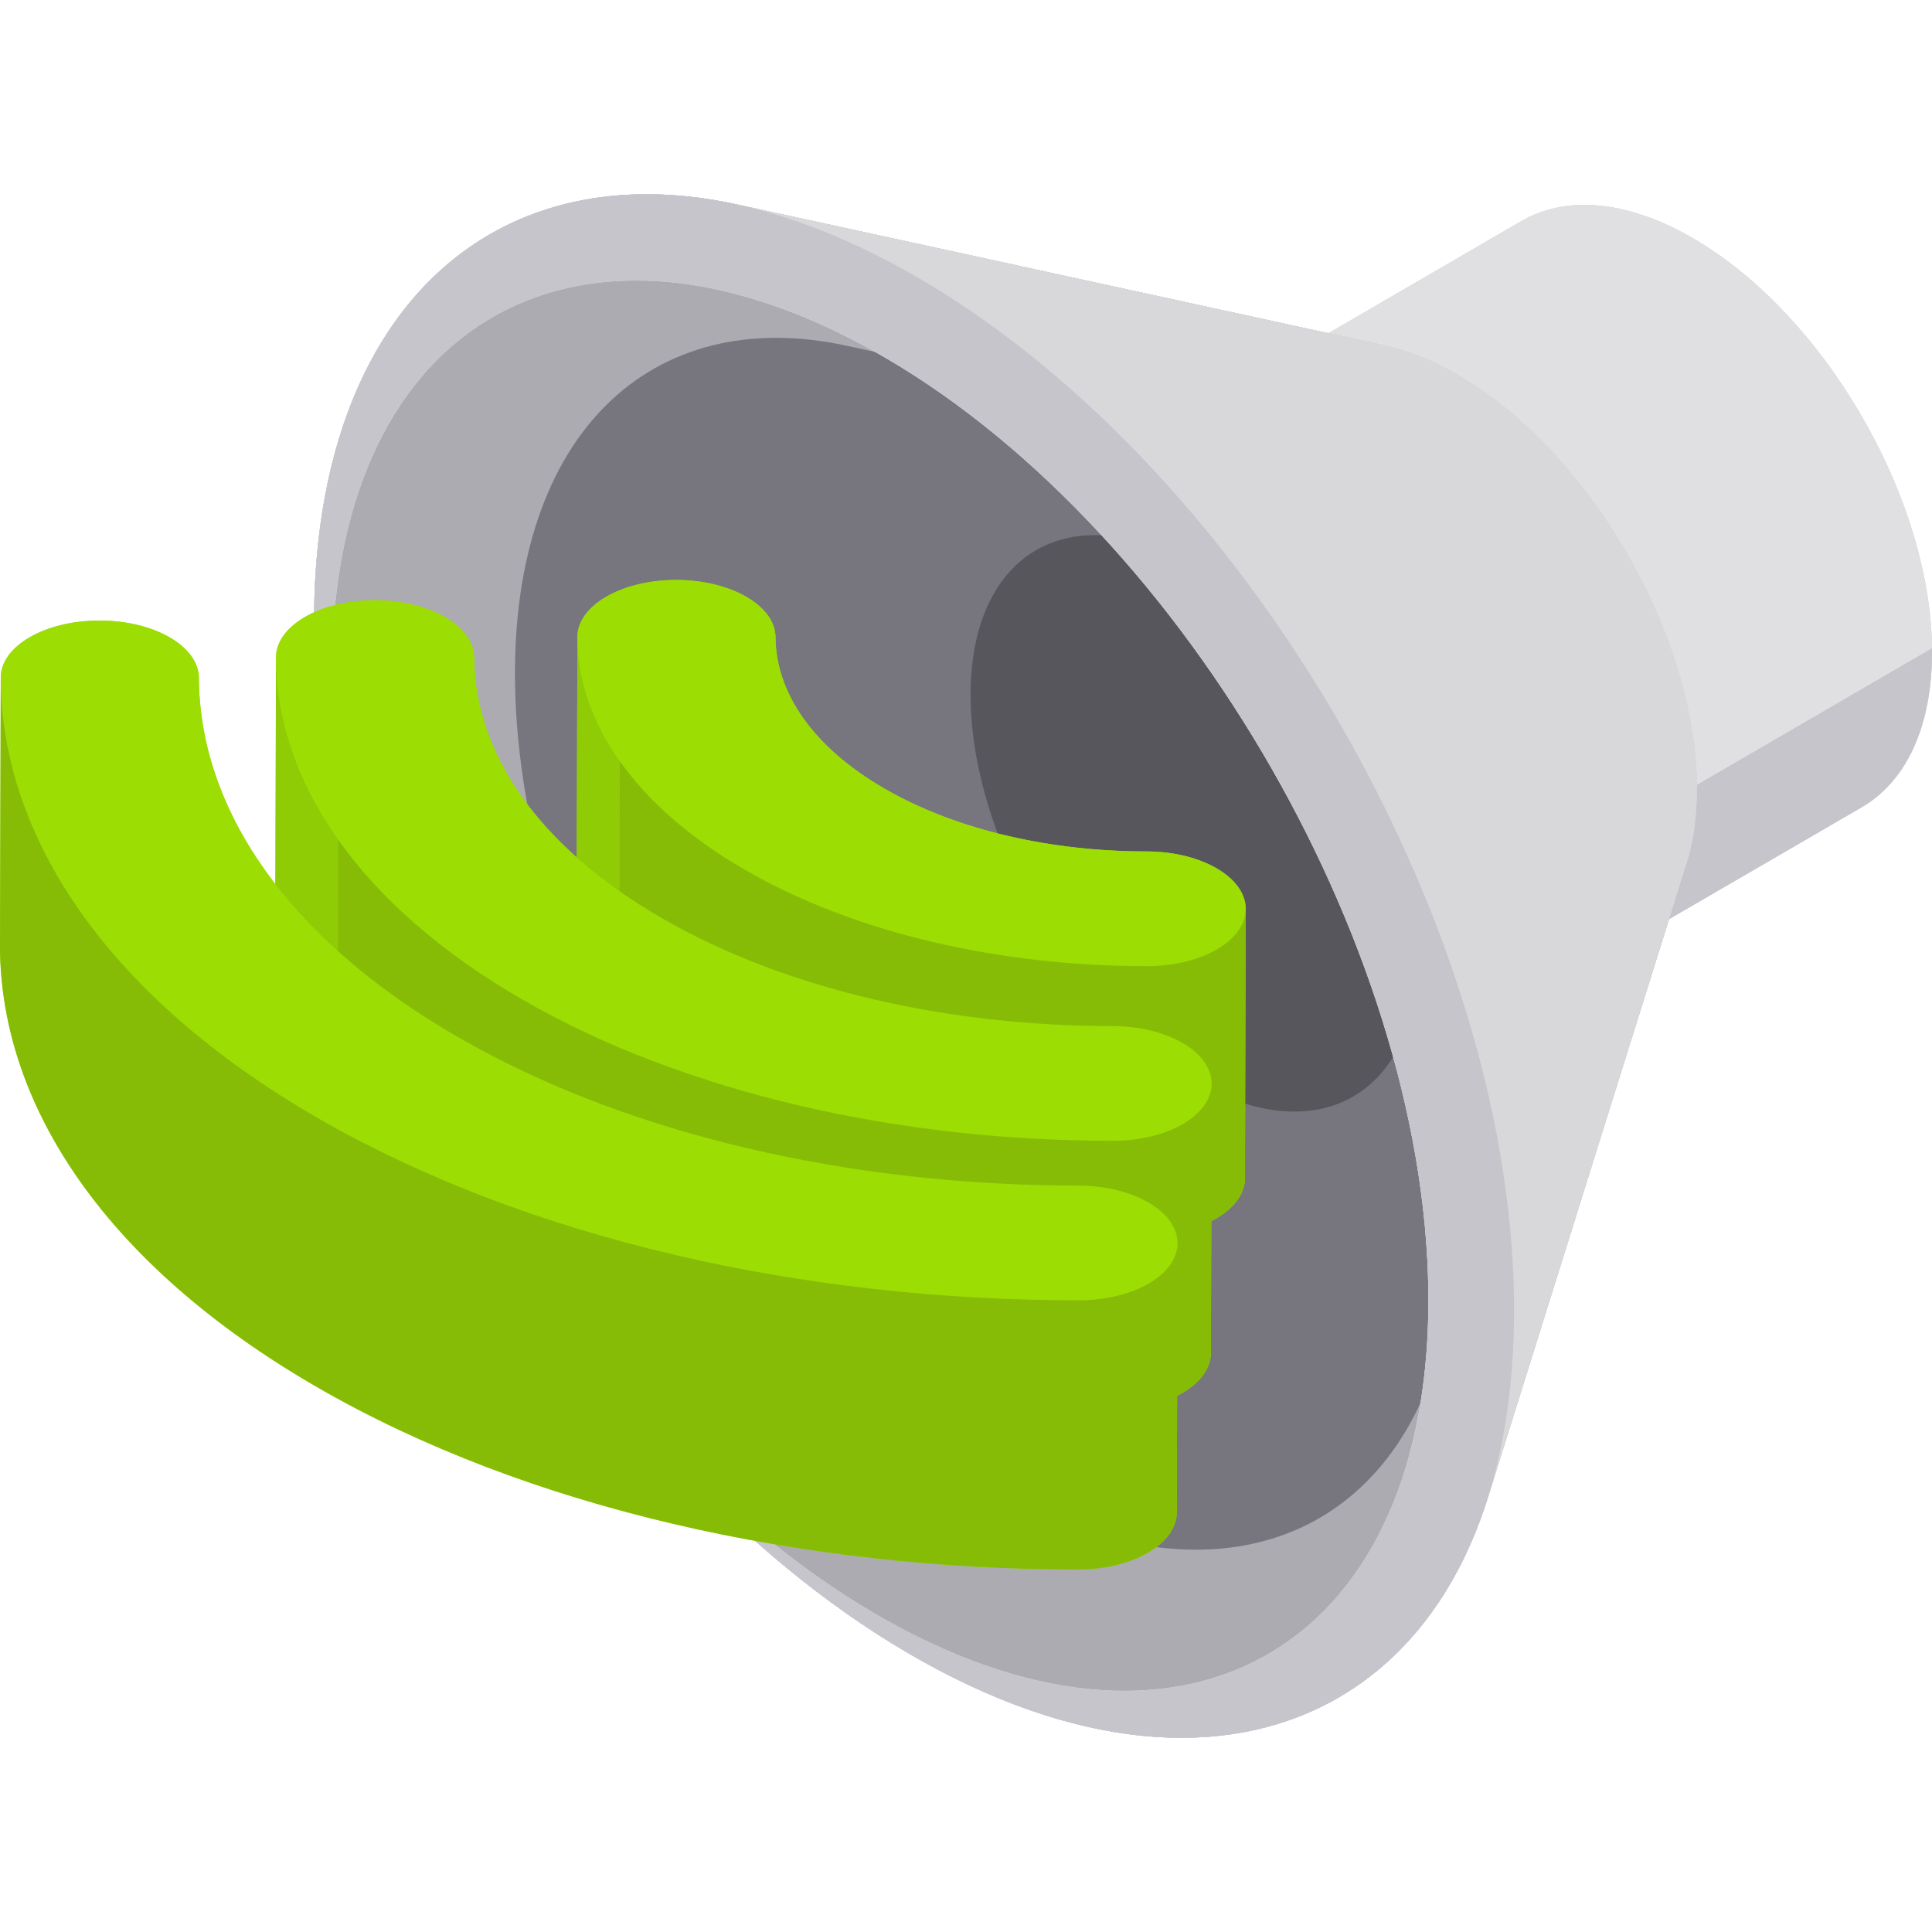 <?xml version="1.0" encoding="iso-8859-1"?>
<!-- Generator: Adobe Illustrator 19.0.0, SVG Export Plug-In . SVG Version: 6.00 Build 0)  -->
<svg xmlns="http://www.w3.org/2000/svg" xmlns:xlink="http://www.w3.org/1999/xlink" version="1.1" id="Layer_1" x="0px" y="0px" viewBox="0 0 512 512" style="enable-background:new 0 0 512 512;" xml:space="preserve">
<path style="fill:#C6C5CB;" d="M501.166,207.49c0.068-0.077,0.137-0.155,0.205-0.233c0.508-0.587,0.999-1.197,1.473-1.83  c0.062-0.083,0.124-0.163,0.185-0.247c0.472-0.641,0.928-1.304,1.367-1.99c0.055-0.086,0.111-0.17,0.165-0.256  c0.437-0.694,0.855-1.411,1.256-2.148c0.048-0.088,0.096-0.174,0.144-0.263c0.4-0.748,0.78-1.519,1.142-2.311  c0.041-0.088,0.082-0.175,0.122-0.263c0.362-0.802,0.702-1.629,1.025-2.476c0.033-0.088,0.068-0.173,0.1-0.261  c0.322-0.859,0.622-1.741,0.902-2.643c0.026-0.085,0.054-0.167,0.08-0.253c0.28-0.915,0.537-1.855,0.774-2.814  c0.02-0.079,0.041-0.158,0.061-0.238c0.236-0.975,0.449-1.973,0.642-2.993c0.014-0.071,0.028-0.141,0.042-0.212  c0.191-1.037,0.358-2.097,0.503-3.179c0.008-0.06,0.018-0.118,0.025-0.178c0.144-1.1,0.262-2.226,0.356-3.372  c0.003-0.045,0.008-0.089,0.013-0.134c0.094-1.168,0.161-2.36,0.203-3.576c0.001-0.025,0.002-0.049,0.003-0.074  c0.041-1.24,0.053-2.506,0.038-3.794c-0.499-40.779-29.424-89.73-64.606-109.335c-0.545-0.304-1.089-0.599-1.631-0.885  c-0.174-0.092-0.347-0.178-0.521-0.269c-0.367-0.19-0.734-0.382-1.099-0.564c-0.216-0.108-0.429-0.208-0.645-0.313  c-0.321-0.157-0.643-0.316-0.962-0.466c-0.233-0.11-0.465-0.212-0.697-0.318c-0.301-0.138-0.602-0.278-0.901-0.41  c-0.237-0.104-0.471-0.202-0.707-0.303c-0.293-0.125-0.586-0.253-0.878-0.373c-0.238-0.098-0.475-0.189-0.713-0.284  c-0.287-0.115-0.575-0.231-0.86-0.341c-0.241-0.092-0.481-0.178-0.721-0.266c-0.279-0.103-0.559-0.208-0.838-0.306  c-0.241-0.086-0.482-0.164-0.722-0.246c-0.276-0.093-0.552-0.189-0.825-0.277c-0.239-0.077-0.476-0.148-0.715-0.222  c-0.273-0.085-0.546-0.17-0.817-0.25c-0.238-0.07-0.475-0.134-0.713-0.2c-0.269-0.075-0.538-0.152-0.805-0.222  c-0.237-0.062-0.473-0.118-0.709-0.177c-0.264-0.066-0.53-0.133-0.793-0.194c-0.237-0.055-0.473-0.104-0.709-0.156  c-0.259-0.056-0.518-0.114-0.776-0.165c-0.237-0.048-0.473-0.09-0.709-0.134c-0.254-0.047-0.509-0.096-0.762-0.138  c-0.235-0.04-0.469-0.074-0.703-0.111c-0.252-0.039-0.503-0.078-0.752-0.113c-0.232-0.031-0.463-0.059-0.694-0.087  c-0.249-0.03-0.497-0.062-0.744-0.087c-0.23-0.024-0.458-0.043-0.687-0.064c-0.246-0.022-0.49-0.044-0.734-0.062  c-0.229-0.017-0.455-0.028-0.682-0.041c-0.24-0.014-0.48-0.027-0.718-0.037c-0.227-0.008-0.451-0.013-0.676-0.018  c-0.237-0.005-0.473-0.01-0.708-0.011c-0.223-0.001-0.444,0.002-0.666,0.005c-0.234,0.003-0.467,0.006-0.699,0.013  c-0.22,0.007-0.438,0.018-0.656,0.028c-0.23,0.011-0.461,0.022-0.69,0.038c-0.217,0.015-0.433,0.032-0.648,0.051  c-0.227,0.019-0.452,0.039-0.677,0.062c-0.214,0.022-0.427,0.048-0.639,0.074c-0.223,0.027-0.445,0.054-0.666,0.086  c-0.211,0.03-0.42,0.064-0.629,0.096c-0.219,0.036-0.439,0.071-0.656,0.11c-0.207,0.038-0.413,0.077-0.619,0.119  c-0.215,0.043-0.431,0.087-0.645,0.134c-0.204,0.045-0.406,0.093-0.609,0.141c-0.212,0.051-0.423,0.102-0.633,0.158  c-0.201,0.052-0.4,0.108-0.599,0.164c-0.208,0.059-0.415,0.118-0.621,0.181c-0.197,0.06-0.393,0.122-0.588,0.186  c-0.204,0.067-0.408,0.134-0.609,0.204c-0.193,0.067-0.386,0.137-0.577,0.208c-0.2,0.074-0.398,0.148-0.596,0.227  c-0.19,0.075-0.378,0.152-0.566,0.23c-0.195,0.082-0.391,0.164-0.584,0.25c-0.186,0.082-0.37,0.165-0.554,0.251  c-0.192,0.09-0.383,0.181-0.574,0.274c-0.181,0.089-0.361,0.179-0.54,0.272c-0.188,0.097-0.375,0.196-0.561,0.297  c-0.178,0.096-0.354,0.193-0.529,0.294c-0.088,0.049-0.177,0.096-0.263,0.146l-62.304,36.219  c-11.696,6.799-18.831,21.422-18.577,42.142c0.499,40.774,29.421,89.719,64.599,109.322c17.297,9.639,32.887,10.389,44.205,3.813  c20.773-12.068,41.543-24.134,62.315-36.202c0.046-0.026,0.088-0.059,0.133-0.085c0.639-0.376,1.265-0.775,1.877-1.199  c0.085-0.059,0.168-0.117,0.252-0.176c0.608-0.429,1.201-0.882,1.779-1.357c0.079-0.066,0.159-0.131,0.238-0.197  c0.575-0.482,1.135-0.987,1.68-1.515c0.074-0.072,0.148-0.143,0.222-0.216C500.131,208.627,500.657,208.07,501.166,207.49z   M449.653,210.34c-0.153-0.084-0.304-0.163-0.457-0.249C449.348,210.177,449.5,210.256,449.653,210.34L449.653,210.34z"/>
<path style="fill:#E0E0E2;" d="M511.994,171.754c0.499,40.778-27.616,57.943-62.797,38.337s-64.107-68.557-64.606-109.335  c-0.499-40.778,27.616-57.943,62.797-38.337C482.568,82.025,511.494,130.975,511.994,171.754z"/>
<path style="fill:#D8D8DA;" d="M431.092,250.107c-11.319,6.576-26.908,5.826-44.205-3.813  c-35.178-19.603-64.099-68.548-64.599-109.322c-0.254-20.72,6.881-35.343,18.577-42.142l62.304-36.219  c-11.698,6.8-18.833,21.425-18.579,42.147c0.499,40.778,29.424,89.73,64.606,109.335c17.299,9.64,32.89,10.39,44.211,3.814  C472.634,225.973,451.864,238.04,431.092,250.107z"/>
<path style="fill:#C6C5CB;" d="M493.407,213.906c-20.772,12.068-41.543,24.134-62.315,36.202  c11.701-6.797,18.838-21.421,18.585-42.146l62.317-36.206C512.248,192.481,505.109,207.107,493.407,213.906z"/>
<path style="fill:#E0E0E2;" d="M340.865,94.829l62.304-36.219c11.321-6.581,26.916-5.834,44.219,3.81  c35.182,19.605,64.107,68.557,64.606,109.335l-62.317,36.206c-0.499-40.774-29.421-89.719-64.599-109.322  C367.776,88.996,352.184,88.249,340.865,94.829z"/>
<path style="fill:#C6C5CB;" d="M449.677,207.96L449.677,207.96L449.677,207.96c-0.499-40.774-29.421-89.719-64.599-109.322  c-6.242-3.478-12.263-5.799-17.94-7.036c-57.313-12.484-114.624-24.968-171.938-37.452c-0.532-0.116-1.06-0.217-1.589-0.326  c-0.368-0.075-0.737-0.155-1.102-0.226c-1.124-0.219-2.244-0.425-3.357-0.61c-0.016-0.003-0.032-0.006-0.048-0.008  c-1.13-0.187-2.253-0.352-3.371-0.505c-0.354-0.048-0.705-0.089-1.058-0.134c-0.769-0.097-1.536-0.189-2.299-0.27  c-0.404-0.043-0.807-0.082-1.209-0.119c-0.726-0.069-1.449-0.13-2.169-0.183c-0.39-0.029-0.779-0.059-1.167-0.084  c-0.797-0.05-1.59-0.089-2.38-0.12c-0.292-0.011-0.586-0.029-0.877-0.039c-1.073-0.033-2.14-0.052-3.201-0.052  c-0.215,0-0.427,0.007-0.643,0.008c-0.846,0.005-1.689,0.02-2.527,0.048c-0.362,0.011-0.72,0.03-1.079,0.046  c-0.696,0.03-1.389,0.068-2.077,0.114c-0.38,0.025-0.759,0.053-1.137,0.083c-0.69,0.054-1.375,0.118-2.058,0.188  c-0.346,0.036-0.692,0.068-1.035,0.107c-0.837,0.095-1.668,0.204-2.494,0.322c-0.177,0.025-0.354,0.045-0.53,0.071  c-0.998,0.148-1.987,0.317-2.97,0.498c-0.278,0.051-0.552,0.111-0.828,0.164c-0.707,0.138-1.412,0.282-2.111,0.439  c-0.347,0.077-0.691,0.159-1.035,0.24c-0.635,0.15-1.267,0.307-1.895,0.471c-0.345,0.09-0.69,0.181-1.032,0.275  c-0.66,0.182-1.314,0.374-1.967,0.573c-0.289,0.088-0.581,0.171-0.868,0.262c-0.929,0.294-1.851,0.6-2.763,0.926  c-0.064,0.023-0.126,0.048-0.19,0.072c-0.848,0.306-1.689,0.627-2.522,0.96c-0.29,0.116-0.578,0.239-0.867,0.359  c-0.608,0.252-1.214,0.51-1.815,0.776c-0.322,0.143-0.641,0.289-0.96,0.436c-0.578,0.266-1.15,0.54-1.721,0.821  c-0.303,0.149-0.607,0.297-0.909,0.45c-0.641,0.326-1.275,0.664-1.905,1.007c-0.213,0.116-0.43,0.228-0.643,0.346  c-0.835,0.466-1.661,0.947-2.479,1.444c-0.186,0.113-0.368,0.233-0.553,0.348c-0.631,0.392-1.258,0.79-1.878,1.2  c-0.278,0.184-0.552,0.373-0.828,0.561c-0.528,0.359-1.052,0.724-1.572,1.098c-0.285,0.205-0.569,0.412-0.852,0.621  c-0.523,0.387-1.041,0.783-1.555,1.183c-0.254,0.197-0.509,0.393-0.761,0.594c-0.653,0.522-1.299,1.057-1.936,1.603  c-0.098,0.085-0.201,0.165-0.299,0.25c-0.734,0.632-1.454,1.283-2.167,1.946c-0.212,0.197-0.419,0.401-0.629,0.601  c-0.502,0.476-1,0.958-1.491,1.45c-0.251,0.251-0.498,0.506-0.746,0.76c-0.452,0.465-0.9,0.936-1.343,1.414  c-0.242,0.261-0.485,0.522-0.725,0.788c-0.471,0.521-0.936,1.053-1.397,1.589c-0.192,0.224-0.388,0.443-0.578,0.67  c-0.644,0.765-1.278,1.542-1.9,2.337c-0.078,0.099-0.153,0.204-0.23,0.304c-0.542,0.699-1.076,1.409-1.601,2.13  c-0.2,0.274-0.394,0.553-0.59,0.83c-0.401,0.564-0.799,1.134-1.19,1.712c-0.211,0.312-0.421,0.627-0.629,0.944  c-0.378,0.575-0.751,1.156-1.12,1.743c-0.193,0.308-0.388,0.614-0.579,0.926c-0.422,0.69-0.836,1.39-1.244,2.096  c-0.122,0.211-0.248,0.417-0.368,0.629c-0.523,0.921-1.034,1.856-1.535,2.805c-0.125,0.238-0.246,0.482-0.369,0.722  c-0.373,0.721-0.741,1.447-1.1,2.184c-0.167,0.343-0.331,0.692-0.495,1.038c-0.311,0.656-0.618,1.318-0.918,1.985  c-0.165,0.367-0.329,0.736-0.491,1.107c-0.303,0.694-0.599,1.397-0.891,2.104c-0.139,0.339-0.281,0.673-0.419,1.015  c-0.387,0.962-0.763,1.935-1.128,2.92c-0.031,0.086-0.066,0.169-0.097,0.255c-0.395,1.071-0.774,2.16-1.144,3.258  c-0.114,0.339-0.222,0.682-0.333,1.023c-0.253,0.775-0.503,1.554-0.743,2.343c-0.124,0.409-0.247,0.82-0.368,1.232  c-0.222,0.75-0.437,1.506-0.647,2.267c-0.114,0.415-0.229,0.829-0.34,1.247c-0.223,0.839-0.437,1.686-0.646,2.54  c-0.083,0.336-0.169,0.669-0.25,1.008c-0.283,1.19-0.554,2.392-0.811,3.608c-0.044,0.209-0.084,0.423-0.126,0.632  c-0.209,1.015-0.411,2.035-0.602,3.068c-0.078,0.421-0.15,0.847-0.225,1.272c-0.148,0.841-0.292,1.686-0.428,2.539  c-0.074,0.467-0.147,0.935-0.218,1.406c-0.129,0.855-0.25,1.716-0.367,2.582c-0.06,0.446-0.122,0.891-0.179,1.341  c-0.132,1.041-0.253,2.092-0.367,3.149c-0.029,0.273-0.064,0.54-0.092,0.814c-0.137,1.33-0.259,2.674-0.369,4.03  c-0.029,0.363-0.052,0.731-0.079,1.096c-0.075,1.004-0.144,2.012-0.204,3.029c-0.028,0.491-0.053,0.985-0.078,1.48  c-0.047,0.921-0.088,1.845-0.121,2.776c-0.019,0.513-0.037,1.026-0.052,1.542c-0.028,0.977-0.047,1.961-0.062,2.951  c-0.006,0.456-0.017,0.909-0.021,1.368c-0.011,1.442-0.013,2.893,0.006,4.36c1.247,101.778,73.441,223.954,161.25,272.887  c1.258,0.701,2.511,1.378,3.762,2.042c0.393,0.209,0.785,0.41,1.178,0.614c0.868,0.453,1.737,0.901,2.602,1.335  c0.441,0.222,0.881,0.441,1.32,0.658c0.851,0.42,1.699,0.831,2.545,1.233c0.404,0.192,0.809,0.388,1.212,0.576  c1.076,0.503,2.149,0.991,3.22,1.465c0.156,0.069,0.311,0.142,0.467,0.211c1.221,0.537,2.438,1.053,3.651,1.554  c0.358,0.147,0.715,0.288,1.072,0.433c0.864,0.35,1.726,0.693,2.586,1.024c0.424,0.163,0.847,0.324,1.271,0.483  c0.818,0.307,1.633,0.605,2.446,0.895c0.402,0.144,0.806,0.289,1.207,0.429c0.962,0.334,1.921,0.656,2.877,0.967  c0.231,0.075,0.464,0.156,0.695,0.23c1.181,0.378,2.356,0.737,3.527,1.079c0.317,0.093,0.631,0.178,0.948,0.268  c0.86,0.246,1.719,0.483,2.574,0.708c0.405,0.107,0.81,0.21,1.214,0.312c0.784,0.2,1.563,0.39,2.342,0.573  c0.398,0.093,0.795,0.188,1.191,0.277c0.868,0.195,1.733,0.378,2.596,0.554c0.281,0.057,0.564,0.12,0.844,0.174  c1.133,0.223,2.26,0.427,3.381,0.614c0.263,0.044,0.523,0.08,0.786,0.122c0.863,0.138,1.723,0.269,2.58,0.387  c0.382,0.052,0.763,0.1,1.144,0.148c0.749,0.095,1.496,0.183,2.24,0.262c0.386,0.041,0.77,0.083,1.154,0.119  c0.798,0.076,1.592,0.142,2.383,0.201c0.301,0.022,0.604,0.049,0.905,0.069c1.08,0.071,2.156,0.126,3.223,0.163  c0.194,0.007,0.386,0.007,0.579,0.013c0.876,0.025,1.747,0.04,2.614,0.043c0.355,0.001,0.708-0.004,1.063-0.007  c0.716-0.006,1.428-0.019,2.137-0.041c0.369-0.011,0.737-0.023,1.104-0.039c0.734-0.031,1.463-0.072,2.19-0.12  c0.309-0.02,0.621-0.037,0.929-0.06c1.022-0.077,2.039-0.168,3.046-0.279c0.102-0.011,0.203-0.026,0.305-0.038  c0.907-0.102,1.807-0.219,2.702-0.349c0.323-0.047,0.643-0.099,0.963-0.149c0.681-0.107,1.36-0.219,2.035-0.342  c0.347-0.063,0.693-0.128,1.038-0.194c0.675-0.131,1.346-0.272,2.014-0.418c0.307-0.067,0.615-0.132,0.921-0.203  c0.92-0.213,1.833-0.438,2.739-0.681c0.038-0.01,0.077-0.019,0.115-0.029c0.943-0.254,1.875-0.529,2.801-0.815  c0.287-0.089,0.572-0.185,0.857-0.277c0.645-0.208,1.286-0.421,1.923-0.644c0.323-0.113,0.645-0.229,0.965-0.347  c0.619-0.226,1.232-0.461,1.842-0.701c0.296-0.116,0.591-0.231,0.885-0.35c0.759-0.31,1.51-0.632,2.256-0.965  c0.128-0.057,0.258-0.11,0.386-0.167c0.869-0.394,1.728-0.807,2.58-1.232c0.248-0.123,0.491-0.254,0.737-0.38  c0.608-0.311,1.212-0.63,1.812-0.958c0.295-0.162,0.588-0.326,0.88-0.492c0.561-0.317,1.118-0.643,1.671-0.974  c0.278-0.167,0.557-0.332,0.833-0.503c0.641-0.395,1.274-0.801,1.903-1.216c0.169-0.112,0.342-0.218,0.511-0.331  c0.79-0.53,1.569-1.075,2.341-1.635c0.204-0.148,0.403-0.303,0.605-0.452c0.569-0.422,1.136-0.851,1.695-1.289  c0.262-0.206,0.522-0.416,0.783-0.626c0.506-0.408,1.006-0.822,1.503-1.243c0.254-0.215,0.509-0.43,0.761-0.65  c0.545-0.474,1.083-0.959,1.616-1.451c0.182-0.167,0.368-0.331,0.549-0.501c0.705-0.661,1.401-1.339,2.087-2.03  c0.154-0.155,0.303-0.317,0.456-0.472c0.532-0.545,1.059-1.098,1.578-1.661c0.228-0.248,0.452-0.498,0.678-0.749  c0.447-0.497,0.89-1,1.327-1.511c0.226-0.263,0.452-0.528,0.676-0.795c0.462-0.553,0.916-1.114,1.367-1.681  c0.177-0.222,0.355-0.44,0.531-0.665c0.615-0.791,1.223-1.596,1.817-2.416c0.098-0.135,0.192-0.275,0.289-0.411  c0.495-0.692,0.983-1.392,1.463-2.103c0.191-0.283,0.378-0.573,0.566-0.859c0.386-0.585,0.766-1.177,1.141-1.775  c0.195-0.312,0.39-0.625,0.582-0.94c0.381-0.626,0.757-1.26,1.127-1.899c0.161-0.278,0.324-0.552,0.483-0.833  c0.519-0.917,1.03-1.845,1.527-2.79c0.036-0.067,0.069-0.137,0.105-0.205c0.46-0.88,0.909-1.773,1.348-2.677  c0.153-0.315,0.301-0.633,0.451-0.951c0.321-0.677,0.637-1.358,0.948-2.049c0.16-0.356,0.319-0.715,0.475-1.075  c0.304-0.697,0.602-1.402,0.894-2.113c0.137-0.332,0.276-0.661,0.411-0.997c0.387-0.962,0.763-1.935,1.128-2.922  c0.029-0.078,0.061-0.156,0.09-0.234c0.392-1.065,0.77-2.147,1.137-3.239c0.112-0.333,0.219-0.673,0.329-1.008  c0.168-0.514,0.341-1.022,0.504-1.541c17.526-55.971,35.051-111.94,52.576-167.911C448.801,222.839,449.773,215.841,449.677,207.96  L449.677,207.96L449.677,207.96z"/>
<path style="fill:#ACABB1;" d="M394.339,396.772c-19.645,62.739-79.005,82.99-149.843,43.515  C156.688,391.354,84.494,269.179,83.247,167.4C82.221,83.683,129.515,39.842,195.201,54.15  c57.314,12.484,114.624,24.968,171.938,37.452c-26.314-5.731-45.261,11.831-44.85,45.369c0.499,40.774,29.421,89.719,64.599,109.322  c28.378,15.815,52.159,7.702,60.029-17.433C429.389,284.832,411.864,340.801,394.339,396.772z"/>
<path style="fill:#77767E;" d="M380.732,360.632c-15.424,49.259-62.029,65.159-117.647,34.165  c-68.942-38.419-125.624-134.344-126.603-214.253c-0.806-65.729,36.328-100.15,87.899-88.917  c44.999,9.802,89.996,19.603,134.995,29.404c-20.66-4.5-35.536,9.289-35.213,35.622c0.392,32.013,23.1,70.442,50.718,85.833  c22.281,12.417,40.952,6.047,47.131-13.687C408.251,272.744,394.491,316.687,380.732,360.632z"/>
<path style="fill:#57565C;" d="M316.787,149.964c-32.797-18.936-59.468-3.736-59.576,33.95  c-0.108,37.685,26.392,83.583,59.188,102.519c32.79,18.931,59.468,3.736,59.576-33.95  C376.082,214.797,349.576,168.896,316.787,149.964z"/>
<g>
	<path style="fill:#D8D8DA;" d="M372.231,389.84c4.301-13.734,6.518-29.696,6.298-47.669l49.824-140.522   c0.072,5.848-0.65,11.041-2.049,15.509C408.28,274.719,390.255,332.279,372.231,389.84z"/>
	<path style="fill:#D8D8DA;" d="M367.105,115.305c4.213,0.917,8.68,2.639,13.313,5.221c26.104,14.546,47.565,50.867,47.936,81.123   L378.53,342.171c-1.139-92.993-67.101-204.623-147.331-249.331c-14.238-7.935-27.969-13.228-40.917-16.049   C249.223,89.629,308.162,102.466,367.105,115.305z"/>
	<path style="fill:#D8D8DA;" d="M385.077,98.638c-6.243-3.478-12.263-5.799-17.94-7.036   c-57.314-12.484-114.624-24.968-171.938-37.452c0.289,0.063,0.581,0.134,0.87,0.2C129.935,39.464,82.216,83.315,83.246,167.4   c1.247,101.778,73.441,223.954,161.25,272.887c71.148,39.648,130.712,19.04,150.093-44.345c-0.085,0.276-0.164,0.557-0.25,0.831   c17.526-55.971,35.051-111.94,52.576-167.911c1.886-6.022,2.858-13.02,2.762-20.9C449.178,167.186,420.255,118.241,385.077,98.638z    M235.323,429.598C155.093,384.888,89.131,273.259,87.992,180.266C86.853,87.272,150.969,48.13,231.198,92.839   S377.39,249.178,378.53,342.172C379.668,435.164,315.553,474.306,235.323,429.598z"/>
	<path style="fill:#D8D8DA;" d="M385.077,98.638c-6.243-3.478-12.263-5.799-17.94-7.036   c-57.314-12.484-114.624-24.968-171.938-37.452c14.171,3.087,29.199,8.881,44.781,17.564   c87.809,48.933,160.003,171.108,161.25,272.887l0,0c0.241,19.671-2.186,37.141-6.892,52.172   c17.526-55.971,35.051-111.94,52.576-167.911c1.886-6.022,2.858-13.02,2.762-20.9C449.178,167.186,420.255,118.241,385.077,98.638z   "/>
</g>
<path style="fill:#C6C5CB;" d="M401.231,344.6L401.231,344.6c-1.247-101.778-73.441-223.954-161.25-272.887  S81.999,65.621,83.246,167.4c1.247,101.778,73.441,223.954,161.25,272.887S402.478,446.38,401.231,344.6z M235.323,429.598  C155.093,384.888,89.131,273.259,87.992,180.266C86.853,87.272,150.969,48.13,231.198,92.839S377.39,249.178,378.53,342.172  C379.668,435.164,315.553,474.306,235.323,429.598z"/>
<path style="fill:#9CDD03;" d="M322.375,230.091c-4.765-2.751-11.334-4.452-18.581-4.452c-12.558-0.003-25.111-1.394-36.894-4.158  c-11.788-2.768-22.804-6.896-32.451-12.46c-9.643-5.573-16.806-11.941-21.628-18.763c-4.81-6.816-7.257-14.085-7.298-21.357  c-0.027-4.199-2.986-8-7.75-10.75c-4.768-2.753-11.343-4.454-18.597-4.455c-14.495,0.003-26.207,6.816-26.155,15.213l-0.165,58.326  c-5.818-5.182-10.708-10.605-14.661-16.203c-8.285-11.742-12.471-24.241-12.541-36.749c-0.021-4.198-2.982-8.001-7.748-10.753  c-4.766-2.751-11.336-4.453-18.584-4.455c-14.501,0-26.212,6.806-26.171,15.202l-0.17,60.027c-1.029-1.331-2.033-2.669-2.984-4.014  c-11.418-16.18-17.195-33.404-17.297-50.633c-0.024-4.2-2.984-8.002-7.75-10.754c-4.766-2.752-11.338-4.453-18.587-4.451  c-14.501,0-26.213,6.813-26.16,15.208c0.022,3.955,0.288,7.911,0.799,11.859c-0.511-3.948-0.777-7.903-0.799-11.859L0,250.989  c0.119,21.095,7.182,42.194,21.209,62.061c14.004,19.852,34.992,38.484,62.86,54.574c27.834,16.077,60.072,28.176,94.415,36.23  c34.337,8.057,70.79,12.082,107.203,12.079c14.501,0,26.212-6.806,26.165-15.205l0.088-30.807c5.513-2.789,8.987-6.893,8.958-11.472  l0.099-34.829c5.487-2.787,8.946-6.878,8.924-11.443l0.203-71.33C330.103,236.648,327.143,232.844,322.375,230.091z M1.593,195.462  c0.449,2.628,1.006,5.251,1.673,7.866C2.601,200.712,2.043,198.089,1.593,195.462z M12.196,226.607  c1.319,2.551,2.745,5.087,4.281,7.606C14.942,231.695,13.515,229.158,12.196,226.607z"/>
<g style="enable-background:new    ;">
	<g>
		<path style="fill:#8FCC05;" d="M164.235,201.689l-0.203,71.33c-7.421-10.502-11.147-21.644-11.217-32.782l0.203-71.33    C153.088,180.046,156.814,191.186,164.235,201.689z"/>
		<path style="fill:#8FCC05;" d="M89.609,222.462l-0.203,71.33c-10.89-15.431-16.373-31.811-16.459-48.186l0.203-71.33    C73.236,190.651,78.719,207.031,89.609,222.462z"/>
	</g>
	<path style="fill:#9CDD03;" d="M164.235,201.689c-7.421-10.502-11.147-21.644-11.217-32.782   c-0.052-8.397,11.659-15.208,26.155-15.213c7.254,0,13.828,1.701,18.597,4.455c4.764,2.75,7.724,6.55,7.75,10.75   c0.041,7.27,2.488,14.541,7.298,21.357c4.822,6.822,11.986,13.19,21.628,18.763c9.649,5.564,20.664,9.692,32.451,12.46   c11.782,2.764,24.336,4.155,36.894,4.158c7.247,0,13.817,1.701,18.581,4.452c4.768,2.753,7.728,6.557,7.75,10.756   c0.042,8.396-11.681,15.202-26.177,15.199c-19.223,0-38.464-2.125-56.619-6.383c-18.15-4.254-35.204-10.66-49.887-19.137   C182.754,222.045,171.639,212.188,164.235,201.689z"/>
	<g>
		<path style="fill:#86BC06;" d="M330.124,240.847l-0.203,71.33c0.042,8.396-11.681,15.202-26.177,15.199    c-19.223,0-38.464-2.125-56.619-6.383c-18.15-4.255-35.204-10.66-49.887-19.137c-14.688-8.48-25.803-18.337-33.207-28.837    l0.203-71.33c7.404,10.499,18.519,20.357,33.207,28.837c14.683,8.477,31.737,14.882,49.887,19.137    c18.156,4.258,37.397,6.383,56.619,6.383C318.443,256.049,330.166,249.243,330.124,240.847z"/>
		<path style="fill:#86BC06;" d="M321.101,287.118l-0.203,71.33c0.053,8.396-11.659,15.208-26.16,15.208    c-28.272,0.003-56.568-3.119-83.238-9.373c-26.665-6.251-51.698-15.65-73.291-28.123c-21.629-12.488-37.932-26.953-48.803-42.367    l0.203-71.33c10.871,15.414,27.174,29.88,48.803,42.367c21.593,12.473,46.628,21.873,73.291,28.123    c26.671,6.255,54.966,9.377,83.238,9.373C309.442,302.327,321.155,295.514,321.101,287.118z"/>
	</g>
	<path style="fill:#9CDD03;" d="M89.609,222.462c-10.89-15.431-16.373-31.811-16.459-48.187   c-0.042-8.397,11.669-15.202,26.171-15.202c7.247,0.001,13.818,1.704,18.584,4.455c4.766,2.752,7.727,6.555,7.748,10.753   c0.07,12.51,4.257,25.009,12.541,36.749c8.291,11.745,20.66,22.731,37.224,32.295c16.56,9.561,35.556,16.683,55.858,21.447   c20.297,4.761,41.895,7.148,63.485,7.144c7.248-0.002,13.822,1.7,18.59,4.452c4.765,2.751,7.726,6.553,7.752,10.75   c0.053,8.396-11.659,15.208-26.16,15.208c-28.272,0.003-56.568-3.119-83.238-9.373c-26.665-6.251-51.698-15.65-73.291-28.123   C116.782,252.342,100.481,237.877,89.609,222.462z"/>
	<path style="fill:#86BC06;" d="M312.056,329.396l-0.203,71.33c0.047,8.4-11.664,15.205-26.165,15.205   c-36.414,0.003-72.867-4.022-107.203-12.079c-34.343-8.054-66.581-20.153-94.415-36.23c-27.87-16.09-48.857-34.721-62.86-54.573   C7.182,293.183,0.119,272.084,0,250.989l0.203-71.33c0.119,21.095,7.182,42.194,21.209,62.061   c14.004,19.852,34.992,38.484,62.86,54.573c27.834,16.076,60.072,28.176,94.415,36.23c34.337,8.057,70.79,12.082,107.203,12.079   C300.391,344.601,312.104,337.795,312.056,329.396z"/>
	<path style="fill:#9CDD03;" d="M312.056,329.396c0.047,8.4-11.664,15.205-26.165,15.205c-36.414,0.003-72.867-4.022-107.203-12.079   c-34.343-8.054-66.581-20.153-94.415-36.23c-27.87-16.09-48.857-34.721-62.86-54.573C7.384,221.853,0.321,200.754,0.203,179.659   c-0.053-8.396,11.659-15.208,26.16-15.208c7.247-0.002,13.82,1.7,18.587,4.451c4.767,2.751,7.726,6.554,7.75,10.754   c0.102,17.228,5.88,34.452,17.297,50.633c11.429,16.185,28.477,31.333,51.282,44.499c22.8,13.164,49,22.986,76.981,29.553   c27.976,6.564,57.725,9.85,87.461,9.85c7.251,0,13.824,1.702,18.591,4.454C309.078,321.397,312.036,325.198,312.056,329.396z"/>
</g>
<g>
</g>
<g>
</g>
<g>
</g>
<g>
</g>
<g>
</g>
<g>
</g>
<g>
</g>
<g>
</g>
<g>
</g>
<g>
</g>
<g>
</g>
<g>
</g>
<g>
</g>
<g>
</g>
<g>
</g>
</svg>
